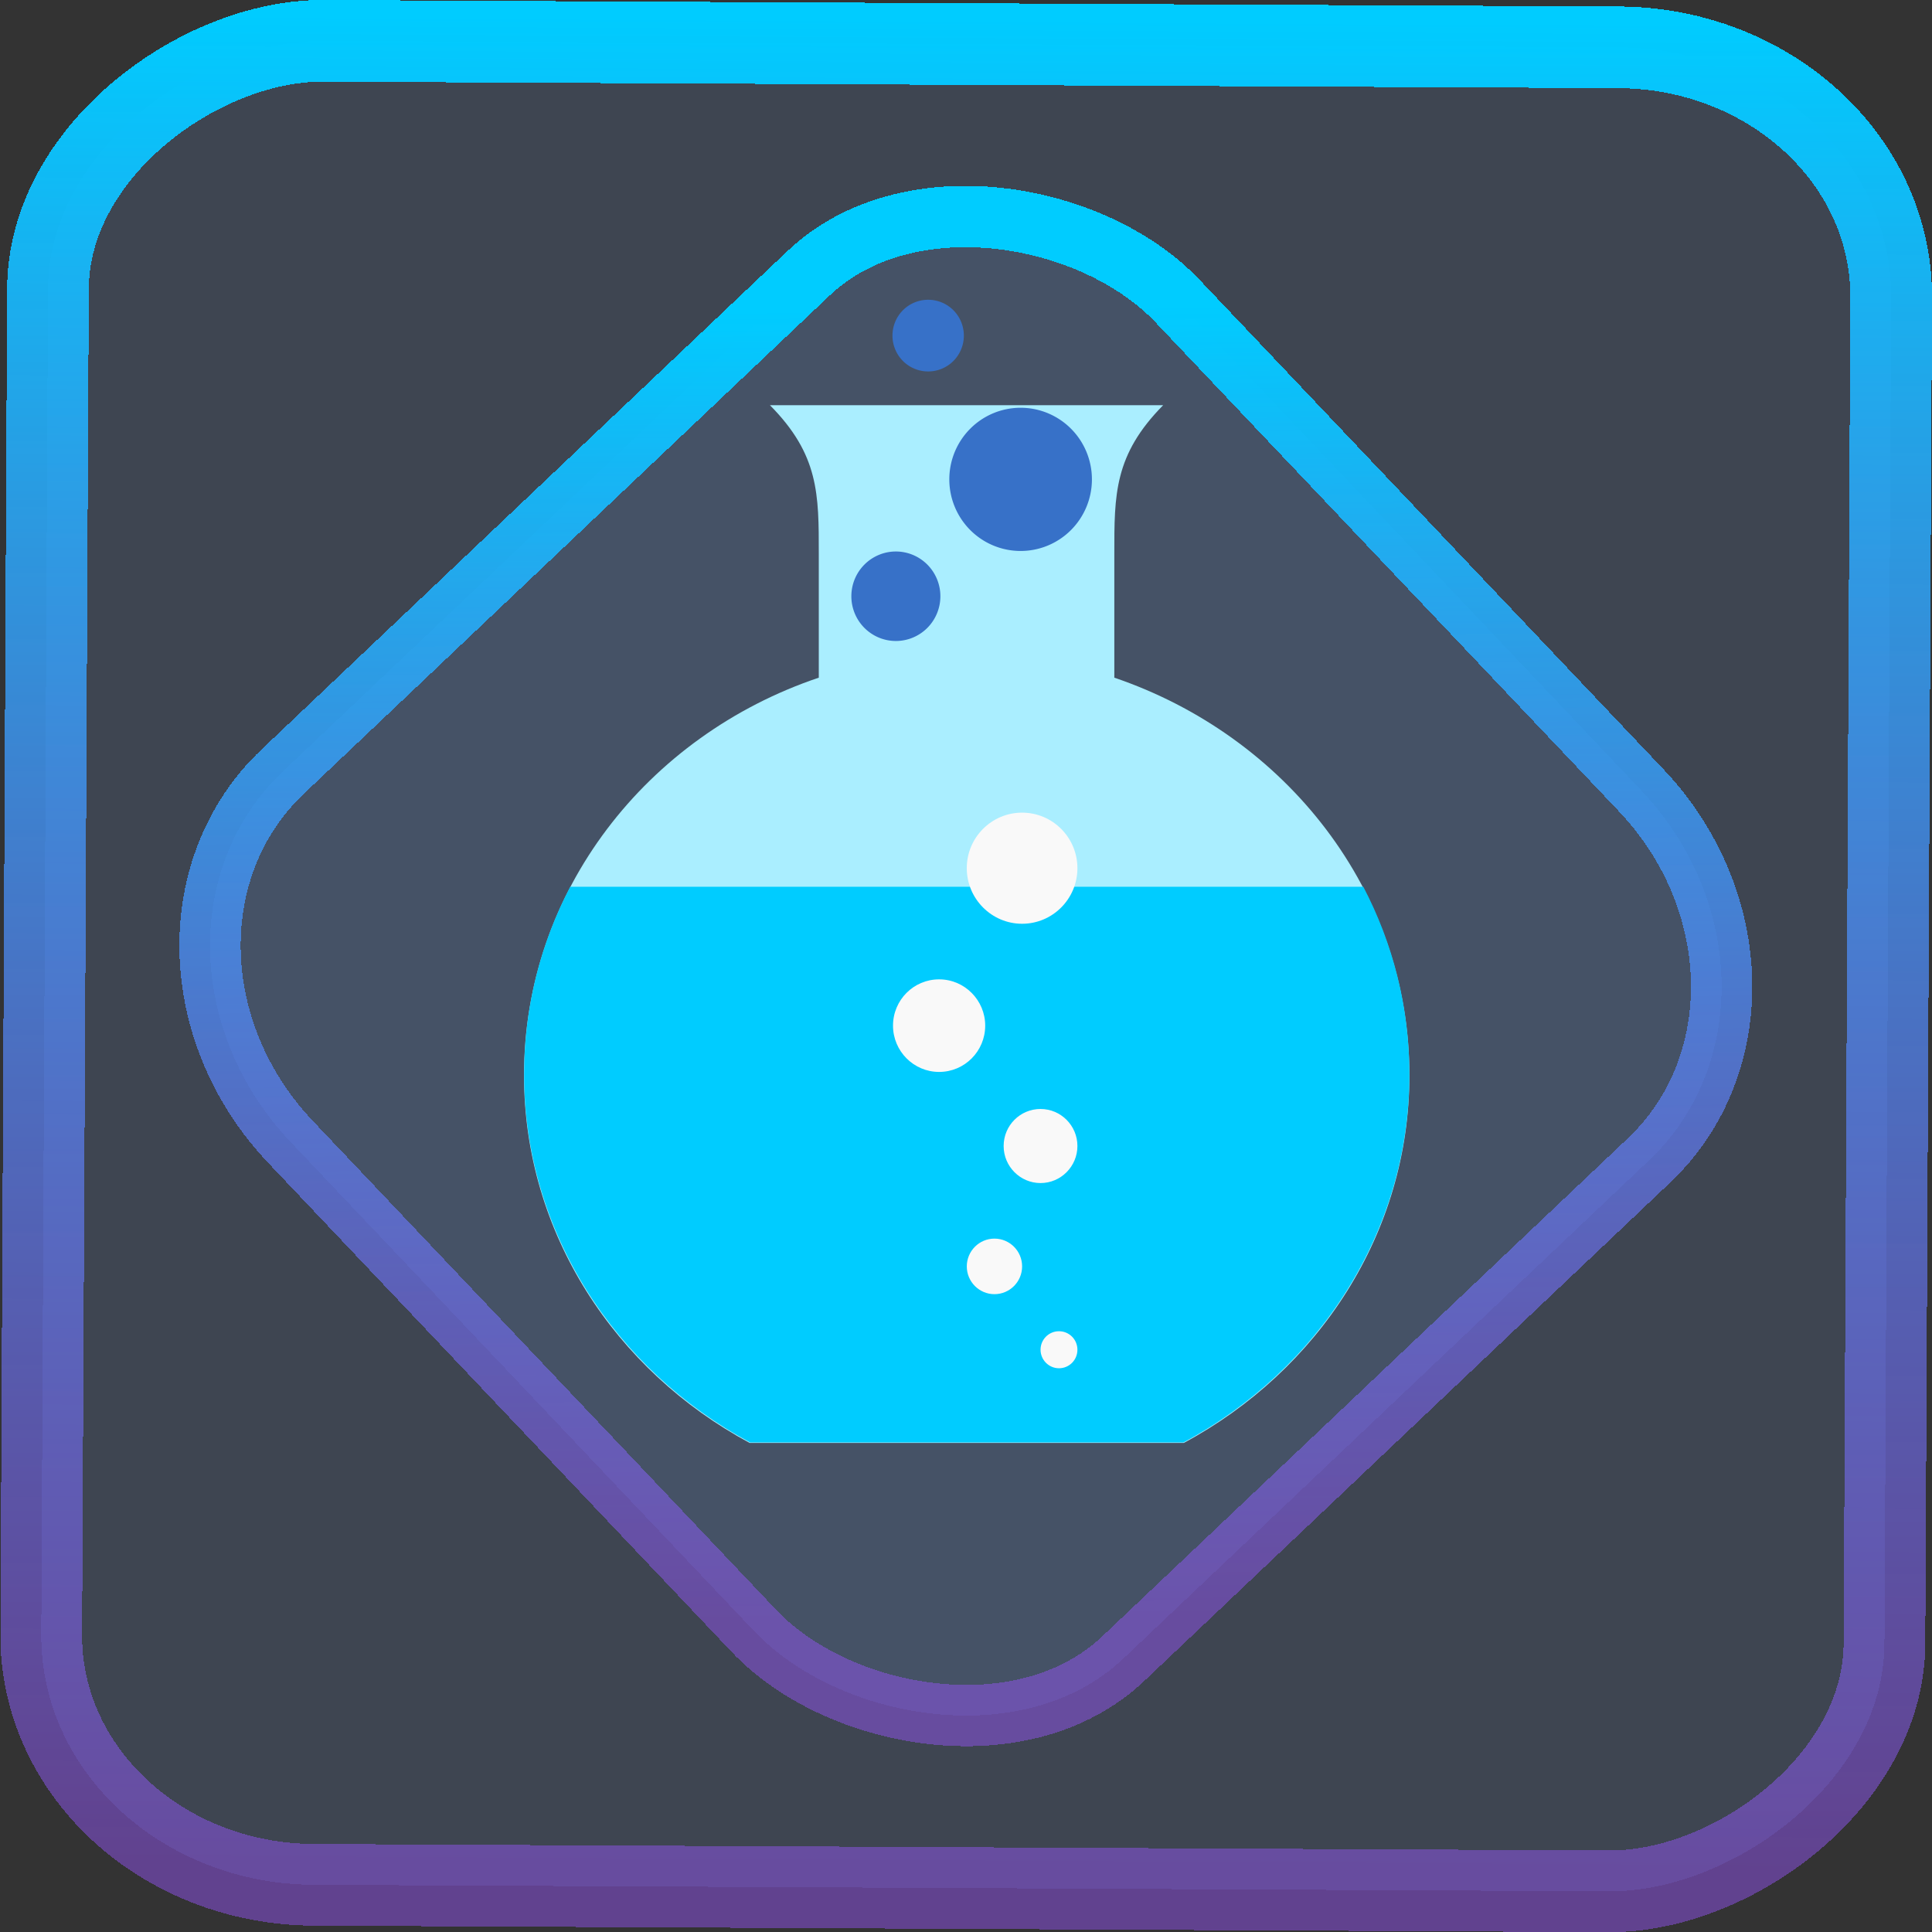 <?xml version="1.0" encoding="UTF-8" standalone="no"?>
<svg
   xmlns:dc="http://purl.org/dc/elements/1.1/"
   xmlns:cc="http://creativecommons.org/ns#"
   xmlns:rdf="http://www.w3.org/1999/02/22-rdf-syntax-ns#"
   xmlns:svg="http://www.w3.org/2000/svg"
   xmlns="http://www.w3.org/2000/svg"
   xmlns:xlink="http://www.w3.org/1999/xlink"
   xmlns:sodipodi="http://sodipodi.sourceforge.net/DTD/sodipodi-0.dtd"
   xmlns:inkscape="http://www.inkscape.org/namespaces/inkscape"
   width="47.286"
   height="47.286"
   version="1.1"
   viewBox="0 0 12.511 12.511"
   id="svg12"
   sodipodi:docname="fluid.svg"
   inkscape:version="1.0.1 (3bc2e813f5, 2020-09-07)">
  <rect x="0" y="0" width="12.511" height="12.511" fill="#333333" stroke="none"/>
  <style
     id="style880"></style>
  <defs
     id="defs16">
    <linearGradient
       id="c"
       y1="523.8"
       x1="403.57"
       y2="536.8"
       x2="416.57"
       gradientUnits="userSpaceOnUse"
       gradientTransform="matrix(0.345,0,0,0.345,-134.804,-174.633)">
      <stop
         stop-color="#292c2f"
         id="stop1568" />
      <stop
         offset="1"
         stop-opacity="0"
         id="stop1570" />
    </linearGradient>
    <linearGradient
       xlink:href="#b-2"
       id="linearGradient4189"
       x1="14.369"
       y1="22.522"
       x2="26.522"
       y2="22.522"
       gradientUnits="userSpaceOnUse" />
    <linearGradient
       x1="36"
       gradientUnits="userSpaceOnUse"
       x2="14"
       y2="12"
       y1="44"
       id="b-2">
      <stop
         style="stop-color:#bfc9c9;stop-opacity:1"
         stop-color="#536161"
         id="stop1579" />
      <stop
         style="stop-color:#fbfbfb;stop-opacity:1"
         stop-color="#f4f5f5"
         offset="1"
         id="stop1581" />
    </linearGradient>
    <linearGradient
       xlink:href="#b-2"
       id="linearGradient4428"
       gradientUnits="userSpaceOnUse"
       x1="31.586"
       y1="36.345"
       x2="1.203"
       y2="6.723" />
    <linearGradient
       xlink:href="#b-2"
       id="linearGradient4189-3"
       x1="14.369"
       y1="22.522"
       x2="26.522"
       y2="22.522"
       gradientUnits="userSpaceOnUse"
       gradientTransform="translate(20.842,61.554)" />
    <linearGradient
       xlink:href="#b-2"
       id="linearGradient4428-5"
       gradientUnits="userSpaceOnUse"
       x1="31.586"
       y1="36.345"
       x2="1.203"
       y2="6.723"
       gradientTransform="translate(20.842,61.554)" />
    <linearGradient
       xlink:href="#b-2"
       id="linearGradient4189-3-3"
       x1="14.369"
       y1="22.522"
       x2="26.522"
       y2="22.522"
       gradientUnits="userSpaceOnUse"
       gradientTransform="translate(4.377,4.421)" />
    <linearGradient
       xlink:href="#b-2"
       id="linearGradient4428-5-5"
       gradientUnits="userSpaceOnUse"
       x1="31.586"
       y1="36.345"
       x2="1.203"
       y2="6.723"
       gradientTransform="translate(4.377,4.421)" />
    <linearGradient
       inkscape:collect="always"
       xlink:href="#linearGradient14"
       id="linearGradient15"
       x1="-9.685"
       y1="45.161"
       x2="11.988"
       y2="21.735"
       gradientUnits="userSpaceOnUse"
       gradientTransform="scale(0.265)" />
    <linearGradient
       id="linearGradient14"
       inkscape:collect="always">
      <stop
         style="stop-color:#9955ff;stop-opacity:0.452;"
         offset="0"
         id="stop12" />
      <stop
         style="stop-color:#00ccff;stop-opacity:1"
         offset="1"
         id="stop13" />
    </linearGradient>
    <filter
       id="filter2917-3"
       x="-0.962"
       y="-0.667"
       width="2.924"
       height="2.335"
       color-interpolation-filters="sRGB">
      <feGaussianBlur
         stdDeviation="0.287"
         id="feGaussianBlur732-5" />
    </filter>
    <filter
       id="filter1"
       x="-0.962"
       y="-0.667"
       width="2.924"
       height="2.335"
       color-interpolation-filters="sRGB">
      <feGaussianBlur
         stdDeviation="0.287"
         id="feGaussianBlur1" />
    </filter>
    <filter
       id="filter2"
       x="-0.962"
       y="-0.667"
       width="2.924"
       height="2.335"
       color-interpolation-filters="sRGB">
      <feGaussianBlur
         stdDeviation="0.287"
         id="feGaussianBlur2" />
    </filter>
    <linearGradient
       id="linearGradient140805-7"
       x1="32.283"
       x2="32.283"
       y1="7.617"
       y2="54.049"
       gradientUnits="userSpaceOnUse"
       gradientTransform="matrix(1.106,0,0,1.102,6.147,8.571)">
      <stop
         stop-color="#01ddfd"
         offset="0"
         id="stop203-5" />
      <stop
         stop-color="#568fff"
         offset="1"
         id="stop205-3" />
    </linearGradient>
    <linearGradient
       id="linearGradient130834-5"
       x1="22.759"
       x2="22.759"
       y1="32.896"
       y2="57.255"
       gradientUnits="userSpaceOnUse"
       gradientTransform="matrix(1.106,0,0,1.102,6.147,8.571)">
      <stop
         stop-color="#24e7dd"
         offset="0"
         id="stop198-6" />
      <stop
         stop-color="#4b9afe"
         offset="1"
         id="stop200-2" />
    </linearGradient>
    <linearGradient
       xlink:href="#1"
       id="0-3-9"
       y1="15.024"
       x2="0"
       y2="8.6"
       gradientUnits="userSpaceOnUse"
       gradientTransform="matrix(1.577,0,0,1.571,-4.839,1.842)" />
    <linearGradient
       id="1">
      <stop
         stop-color="#1482cf"
         id="stop3" />
      <stop
         offset="1"
         stop-color="#74bef2"
         id="stop5" />
    </linearGradient>
    <linearGradient
       inkscape:collect="always"
       xlink:href="#linearGradient14"
       id="linearGradient888"
       x1="-12.026"
       y1="6.117"
       x2="-0.085"
       y2="6.117"
       gradientUnits="userSpaceOnUse" />
  </defs>
  <sodipodi:namedview
     id="namedview14"
     pagecolor="#000000"
     bordercolor="#666666"
     borderopacity="1.0"
     inkscape:showpageshadow="2"
     inkscape:pageopacity="0.0"
     inkscape:pagecheckerboard="0"
     inkscape:deskcolor="#d1d1d1"
     showgrid="false"
     inkscape:zoom="6.2611141"
     inkscape:cx="6.9955071"
     inkscape:cy="54.335026"
     inkscape:window-width="1920"
     inkscape:window-height="988"
     inkscape:window-x="0"
     inkscape:window-y="0"
     inkscape:window-maximized="1"
     inkscape:current-layer="svg12"
     inkscape:document-rotation="0">
    <inkscape:grid
       type="xygrid"
       id="grid244"
       originx="9.959"
       originy="-31.579"
       spacingy="1"
       spacingx="1"
       units="px"
       visible="false" />
  </sodipodi:namedview>
  <rect
     x="-12.195"
     y="0.32"
     width="11.941"
     height="11.936"
     rx="1.612"
     shape-rendering="crispEdges"
     id="rect5-6-7-3"
     ry="1.774"
     transform="matrix(0.005,-1,1,0.005,0,0)"
     style="fill:#80b3ff;fill-opacity:0.15;stroke:url(#linearGradient888);stroke-width:0.529;stroke-miterlimit:4;stroke-dasharray:none;stroke-opacity:1" />
  <rect
     x="-3.72"
     y="4.885"
     width="7.913"
     height="7.912"
     rx="1.612"
     shape-rendering="crispEdges"
     id="rect5-6-6-6-6"
     style="fill:#80b3ff;fill-opacity:0.122;stroke:url(#linearGradient15);stroke-width:0.397;stroke-opacity:1;stroke-miterlimit:4;stroke-dasharray:none"
     ry="1.774"
     transform="matrix(0.726,-0.688,0.688,0.726,0,0)" />
  <g
     id="g1"
     transform="matrix(0.239,0,0,0.24,-0.432,-0.736)"
     style="stroke-width:1.104">
    <g
       transform="matrix(0.5,0,0,0.5,12,12)"
       stroke-width="1.691"
       id="g233-0">
      <path
         d="m 21.338,4 c 2.663,2.678 2.647,4.809 2.647,8.035 v 6.668 c -9.315,3.124 -15.974,11.533 -15.974,21.456 0,8.511 4.935,15.937 12.227,19.841 h 23.526 c 7.292,-3.904 12.227,-11.329 12.227,-19.841 0,-9.9 -6.684,-18.302 -15.991,-21.456 V 12.035 C 39.999,8.827 39.984,6.686 42.646,4 H 21.33"
         id="path217-9"
         style="fill:#aaeeff;stroke-width:1.691" />
      <path
         d="m 10.516,29.986 c -1.601,3.044 -2.498,6.48 -2.498,10.12 0,8.503 4.951,15.959 12.243,19.865 h 23.486 c 7.292,-3.904 12.243,-11.361 12.243,-19.865 0,-3.638 -0.897,-7.074 -2.498,-10.12"
         id="path219-3"
         style="fill:#00ccff;stroke-width:1.691" />
      <g
         fill="#f9f9f9"
         id="g231-6"
         style="stroke-width:1.691">
        <path
           d="m 38,54.971 c 0,0.554 -0.446,0.999 -0.999,0.999 -0.554,0 -0.999,-0.454 -0.999,-0.999 0,-0.554 0.446,-0.999 0.999,-0.999 0.554,0 0.999,0.446 0.999,0.999"
           id="path221-0"
           style="stroke-width:1.691" />
        <path
           d="m 35.003,50.473 c 0,0.828 -0.672,1.499 -1.499,1.499 -0.828,0 -1.499,-0.672 -1.499,-1.499 0,-0.827 0.672,-1.499 1.499,-1.499 0.828,0 1.499,0.672 1.499,1.499"
           id="path223-6"
           style="stroke-width:1.691" />
        <path
           d="m 38,43.977 c 0,1.101 -0.897,1.999 -1.999,1.999 -1.101,0 -1.999,-0.897 -1.999,-1.999 0,-1.109 0.897,-1.999 1.999,-1.999 1.101,0 1.999,0.897 1.999,1.999"
           id="path225-2"
           style="stroke-width:1.691" />
        <path
           d="m 38,28.985 c 0,1.655 -1.343,2.998 -2.998,2.998 -1.655,0 -2.998,-1.351 -2.998,-2.998 0,-1.655 1.343,-2.998 2.998,-2.998 1.655,0 2.998,1.343 2.998,2.998"
           id="path227-6"
           style="stroke-width:1.691" />
        <path
           d="m 33.003,37.481 c 0,1.381 -1.117,2.498 -2.498,2.498 -1.381,0 -2.498,-1.125 -2.498,-2.498 0,-1.381 1.117,-2.498 2.498,-2.498 1.381,0 2.498,1.125 2.498,2.498"
           id="path229-1"
           style="stroke-width:1.691" />
      </g>
    </g>
    <path
       d="m 26.956,11.155 a 0.966,0.966 0 0 0 -0.967,0.967 0.966,0.966 0 0 0 0.967,0.967 0.966,0.966 0 0 0 0.967,-0.967 0.966,0.966 0 0 0 -0.967,-0.967 z m 2.504,2.914 a 1.932,1.932 0 0 0 -1.931,1.931 1.932,1.932 0 0 0 1.931,1.933 1.932,1.932 0 0 0 1.933,-1.933 1.932,1.932 0 0 0 -1.933,-1.931 z m -3.379,3.878 a 1.207,1.207 0 0 0 -1.206,1.206 1.207,1.207 0 0 0 1.206,1.209 1.207,1.207 0 0 0 1.206,-1.209 1.207,1.207 0 0 0 -1.206,-1.206 z"
       id="path15-5-8"
       style="fill:#3771c8;stroke-width:1.104" />
  </g>
</svg>
